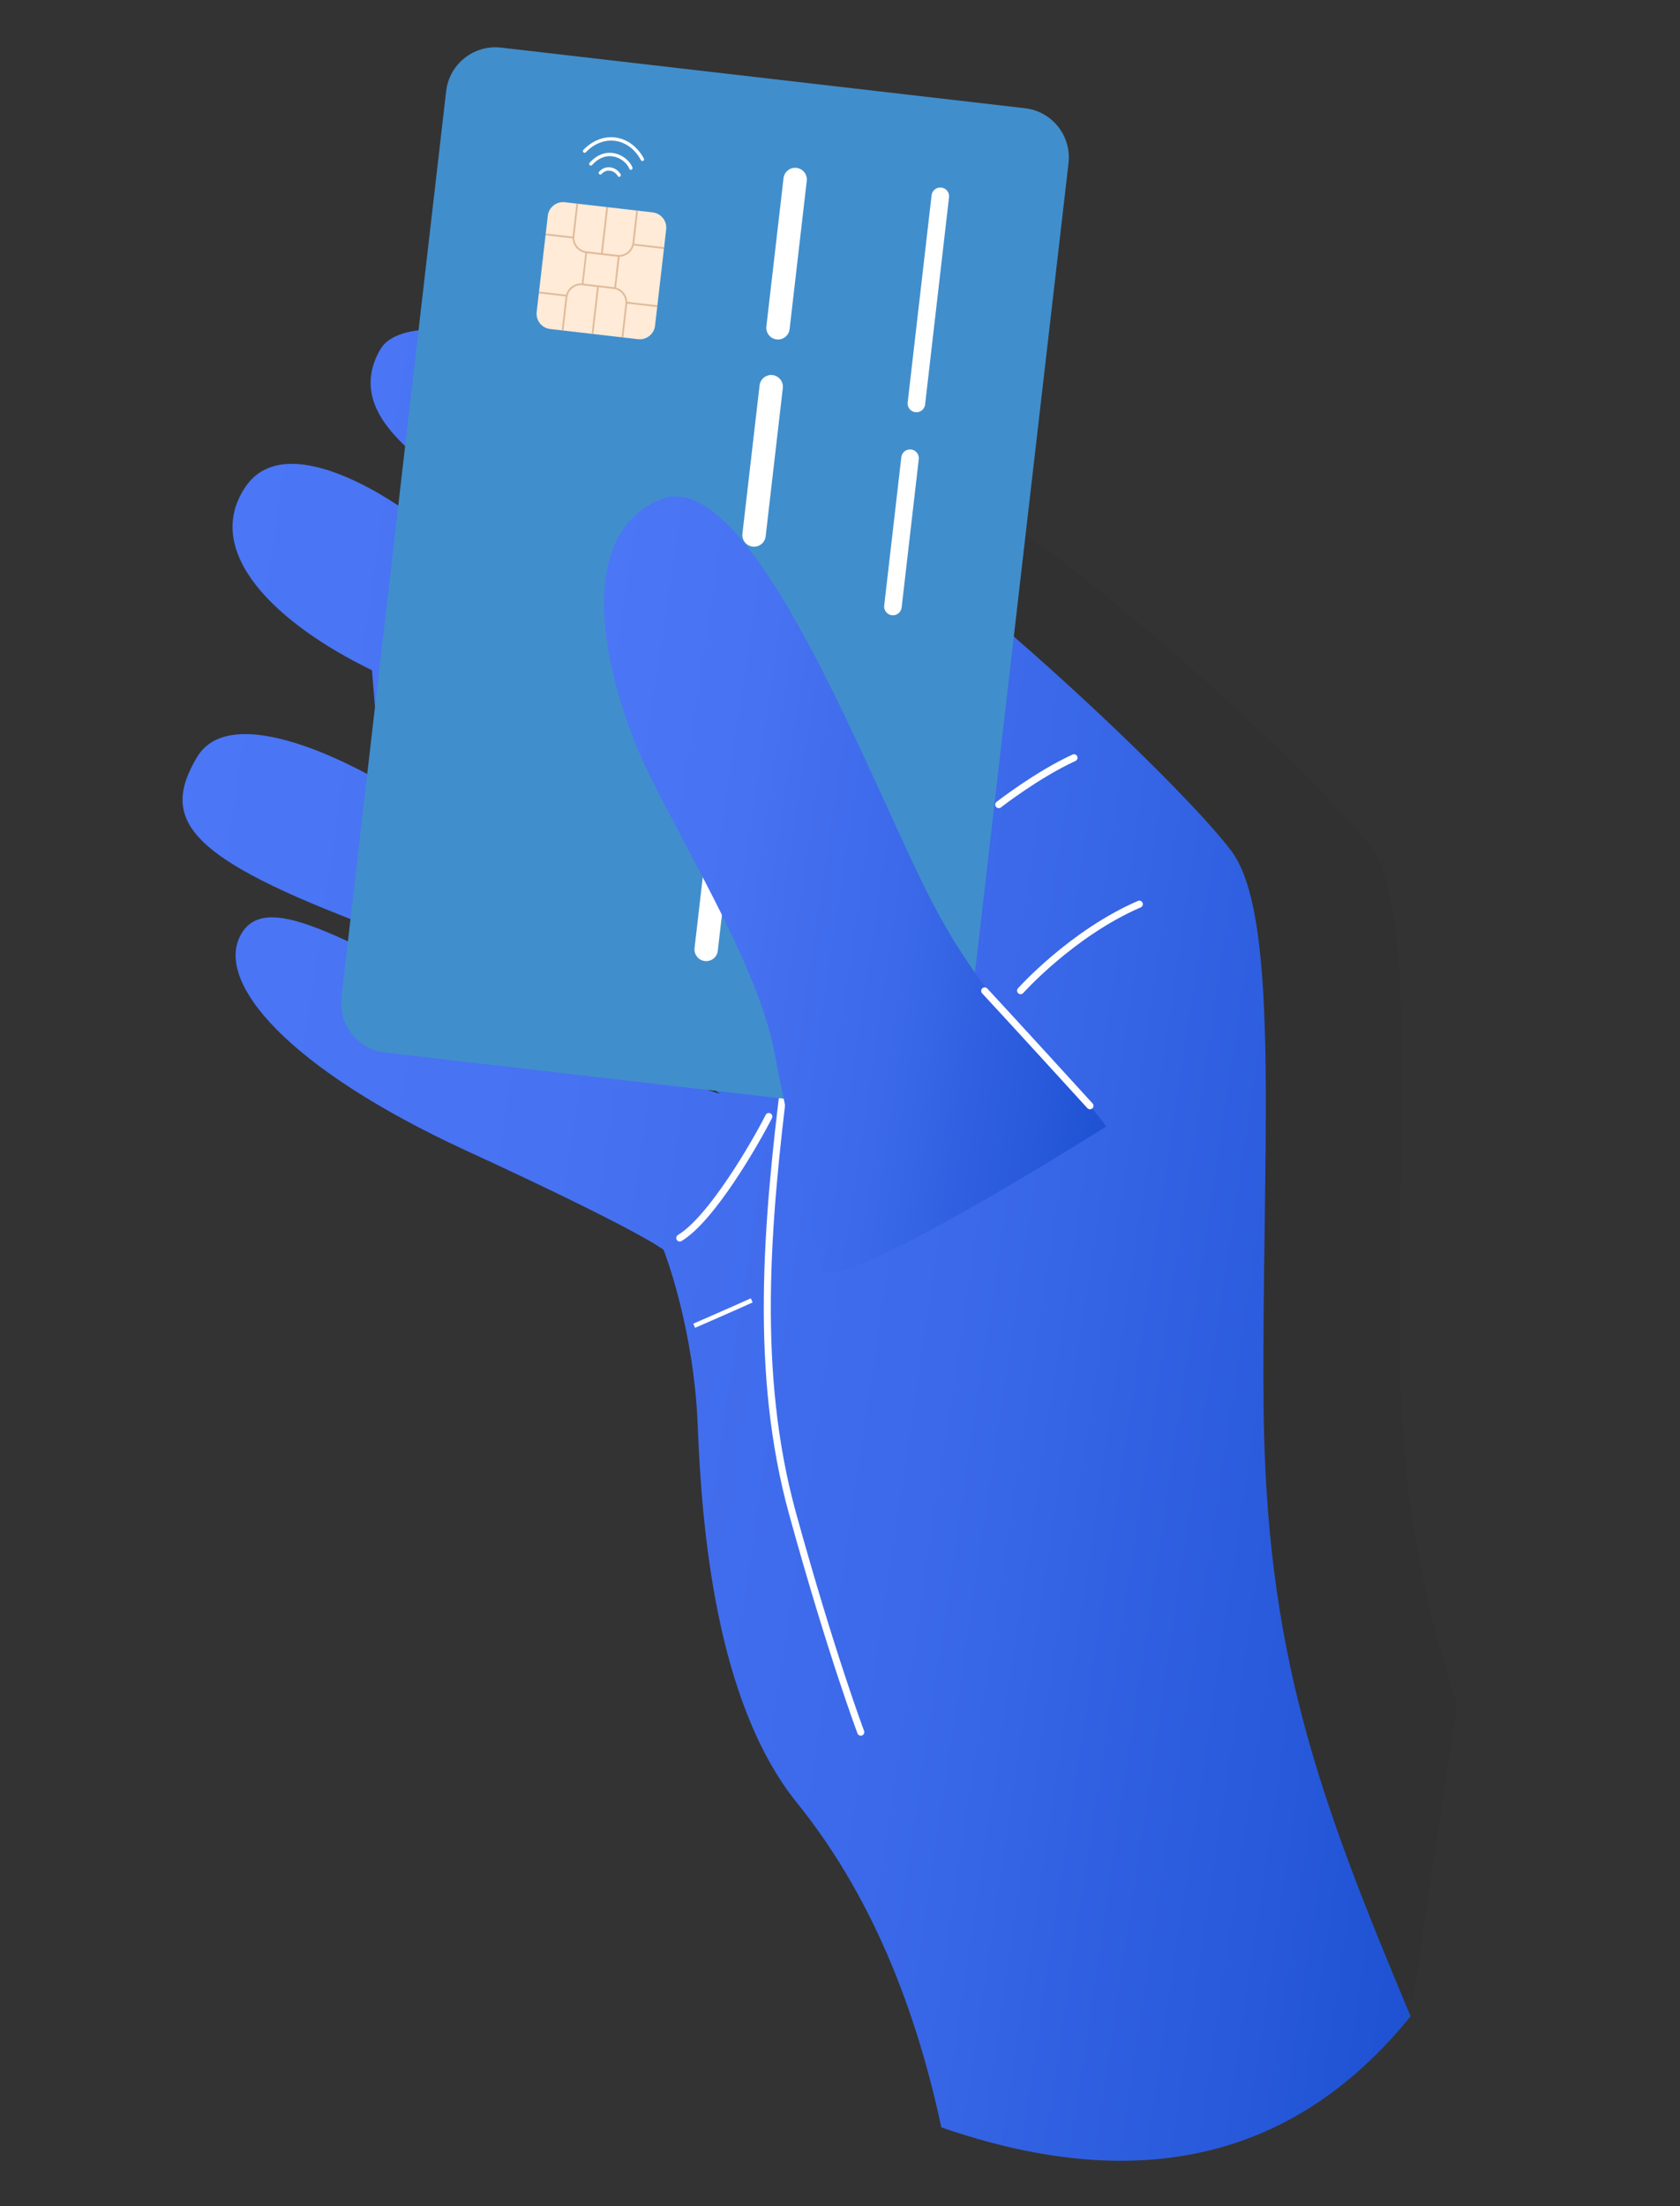<svg width="432" height="567" viewBox="0 0 432 567" fill="none" xmlns="http://www.w3.org/2000/svg">
<rect x="0" y="0" width="432" height="567" fill="#333333" stroke="none"/>
<g clip-path="url(#clip0_79_3617)">
<path opacity="0.2" d="M154.776 101.347C160.717 90.976 195.853 97.802 237.462 120.381C279.071 142.954 341.012 202.233 352.539 217.777C364.064 233.327 359.535 287.878 359.96 345.667C360.384 403.455 372.513 436.835 394.113 488.191L394.118 488.191C366.31 522.536 329.381 529.31 285.129 513.986C279.992 490.097 270.587 462.163 251.594 438.65C232.595 415.135 229.444 374.105 228.55 351.101C227.656 328.097 220.635 310.311 220.635 310.311C220.629 310.306 215.953 306.209 174.742 287.242C133.507 268.258 116.1 248.085 122.516 236.984C128.932 225.882 149.307 240.87 179.393 253.826C209.431 266.76 233.582 274.042 233.66 274.065C230.509 270.544 152.845 235.403 152.71 235.341C110.335 219.388 103.444 210.698 112.258 195.924C121.063 181.165 154.954 201.613 155.025 201.656L152.887 175.747C130.461 164.868 113.427 148.289 123.453 133.26C133.484 118.232 161.454 139.232 161.454 139.232L161.561 124.635C156.209 119.672 148.842 111.713 154.776 101.347Z" fill="#292929"/>
<path d="M362.728 518.188C338.812 461.328 325.383 424.37 324.913 360.387C324.443 296.405 329.458 236.007 316.697 218.79C303.935 201.58 235.354 135.946 189.285 110.954C143.217 85.955 104.314 78.397 97.737 89.879C91.167 101.356 99.323 110.17 105.248 115.663L105.13 131.826C105.13 131.826 74.163 108.575 63.056 125.214C51.955 141.853 70.815 160.209 95.645 172.254L98.012 200.941C98.012 200.941 60.42 178.235 50.661 194.593C40.902 210.952 48.532 220.574 95.448 238.237C95.448 238.237 181.589 277.211 185.077 281.111C185.077 281.111 158.305 273.046 124.993 258.701C91.681 244.357 69.122 227.763 62.018 240.054C54.914 252.346 74.188 274.681 119.843 295.7C165.498 316.713 170.655 321.242 170.655 321.242C170.655 321.242 178.429 340.935 179.419 366.405C180.409 391.875 183.897 437.302 204.932 463.337C225.961 489.371 236.375 520.3 242.063 546.75C291.058 563.716 331.945 556.215 362.734 518.189L362.728 518.188Z" fill="url(#paint0_linear_79_3617)"/>
<path d="M201.847 276.764C197.147 314.43 193.818 352.837 203.802 389.007C213.786 425.177 221.346 445.176 221.346 445.176" stroke="white" stroke-width="1.811" stroke-linecap="round" stroke-linejoin="round"/>
<path d="M193.298 334.205C189.233 336.069 178.497 340.726 178.497 340.726" stroke="white" stroke-width="1.156" stroke-miterlimit="10"/>
<path d="M197.694 286.951C194.279 293.686 183 313.243 174.799 318.172" stroke="white" stroke-width="1.811" stroke-linecap="round" stroke-linejoin="round"/>
<path d="M247.826 274.9L274.761 41.939C275.57 34.946 270.557 28.622 263.564 27.813L128.849 12.237C121.857 11.429 115.532 16.442 114.724 23.435L87.788 256.396C86.98 263.388 91.993 269.713 98.986 270.521L233.7 286.097C240.693 286.906 247.017 281.893 247.826 274.9Z" fill="#418ECC"/>
<path d="M167.832 54.585L145.241 51.973C143.074 51.722 141.114 53.276 140.864 55.443L138.003 80.183C137.753 82.35 139.306 84.309 141.473 84.56L164.064 87.172C166.231 87.422 168.191 85.869 168.441 83.702L171.302 58.962C171.552 56.795 169.999 54.835 167.832 54.585Z" fill="#FFEBD7"/>
<path d="M161.282 78.033L168.998 78.925L169.054 78.465L161.289 77.565C161.211 75.86 160.05 74.381 158.42 73.914L159.336 65.995C161.03 65.909 162.498 64.74 162.962 63.091L170.727 63.99L170.783 63.53L163.067 62.638C163.076 62.577 163.085 62.516 163.094 62.454L164.056 54.142L163.602 54.087L162.64 62.399C162.413 64.34 160.668 65.737 158.752 65.514L154.998 65.08L156.365 53.247L155.911 53.192L154.544 65.025L150.79 64.591C148.867 64.368 147.485 62.612 147.711 60.671L148.673 52.359L148.219 52.304L147.257 60.616C147.248 60.677 147.239 60.738 147.242 60.801L140.348 60.006L140.292 60.467L147.235 61.269C147.323 63.113 148.668 64.694 150.508 65.012L149.606 72.839C147.741 72.731 146.064 73.962 145.562 75.737L138.62 74.935L138.564 75.396L145.457 76.19C145.448 76.251 145.439 76.313 145.429 76.38L144.444 84.889L144.898 84.944L145.883 76.435C146.11 74.494 147.855 73.097 149.772 73.32L153.526 73.754L152.136 85.777L152.59 85.832L153.98 73.809L157.734 74.243C159.656 74.466 161.039 76.222 160.812 78.163L159.827 86.672L160.281 86.727L161.267 78.218C161.276 78.157 161.285 78.096 161.282 78.033ZM157.782 73.794L150.041 72.898L150.942 65.083L158.682 65.979C158.744 65.988 158.805 65.997 158.868 65.994L157.965 73.821C157.904 73.812 157.843 73.803 157.782 73.794Z" fill="#E0BB9B"/>
<path d="M204.464 46.132L200.053 84.247" stroke="white" stroke-width="6.014" stroke-linecap="round" stroke-linejoin="round"/>
<path d="M241.793 50.444L235.642 103.699" stroke="white" stroke-width="4.512" stroke-linecap="round" stroke-linejoin="round"/>
<path d="M234.011 117.761L229.607 155.877" stroke="white" stroke-width="4.512" stroke-linecap="round" stroke-linejoin="round"/>
<path d="M220.483 234.774L218.916 248.327" stroke="white" stroke-width="4.512" stroke-linecap="round" stroke-linejoin="round"/>
<path d="M223.327 210.206L221.572 225.356" stroke="white" stroke-width="4.512" stroke-linecap="round" stroke-linejoin="round"/>
<path d="M198.306 99.386L193.896 137.501" stroke="white" stroke-width="6.014" stroke-linecap="round" stroke-linejoin="round"/>
<path d="M192.149 152.639L187.744 190.755" stroke="white" stroke-width="6.014" stroke-linecap="round" stroke-linejoin="round"/>
<path d="M185.991 205.893L181.587 244.009" stroke="white" stroke-width="6.014" stroke-linecap="round" stroke-linejoin="round"/>
<path d="M165.188 40.955C163.651 38.096 161.122 36.107 158.088 35.755C155.206 35.42 152.433 36.632 150.323 38.837" stroke="white" stroke-width="0.865" stroke-linecap="round" stroke-linejoin="round"/>
<path d="M162.222 43.207C161.148 40.429 156.103 37.497 151.934 42.126" stroke="white" stroke-width="0.865" stroke-linecap="round" stroke-linejoin="round"/>
<path d="M159.222 45.011C158.333 43.466 155.981 42.647 154.372 44.427" stroke="white" stroke-width="0.865" stroke-linecap="round" stroke-linejoin="round"/>
<path d="M284.463 289.498C271.666 272.226 255.636 261.941 240.209 232.866C224.782 203.791 193.593 118.369 169.705 128.425C145.817 138.481 156.611 178.065 167.061 199.262C177.518 220.461 195.154 249.427 199.085 270.21C203.017 290.987 209.253 316.944 210.977 325.981C212.706 335.019 284.456 289.503 284.456 289.503L284.463 289.498Z" fill="url(#paint1_linear_79_3617)"/>
<path d="M292.964 232.375C275.604 239.89 262.439 254.61 262.439 254.61" stroke="white" stroke-width="1.811" stroke-linecap="round" stroke-linejoin="round"/>
<path d="M276.172 194.754C266.751 199.058 256.819 206.797 256.819 206.797" stroke="white" stroke-width="1.811" stroke-linecap="round" stroke-linejoin="round"/>
<path d="M280.277 284.2C262.072 264.211 253.206 254.667 253.206 254.667" stroke="white" stroke-width="1.811" stroke-linecap="round" stroke-linejoin="round"/>
</g>
<defs>
<linearGradient id="paint0_linear_79_3617" x1="40.116" y1="250.279" x2="394.741" y2="303.059" gradientUnits="userSpaceOnUse">
<stop stop-color="#4B76F6"/>
<stop offset="0.3" stop-color="#4772F2"/>
<stop offset="0.6" stop-color="#3B69E9"/>
<stop offset="0.89" stop-color="#2759DA"/>
<stop offset="1" stop-color="#1E52D3"/>
</linearGradient>
<linearGradient id="paint1_linear_79_3617" x1="148.005" y1="200.536" x2="294.454" y2="222.333" gradientUnits="userSpaceOnUse">
<stop stop-color="#4B76F6"/>
<stop offset="0.3" stop-color="#4772F2"/>
<stop offset="0.6" stop-color="#3B69E9"/>
<stop offset="0.89" stop-color="#2759DA"/>
<stop offset="1" stop-color="#1E52D3"/>
</linearGradient>
<clipPath id="clip0_79_3617">
<rect width="358.517" height="519.392" fill="white" transform="translate(77.372 0.094) rotate(8.465)"/>
</clipPath>
</defs>
</svg>
